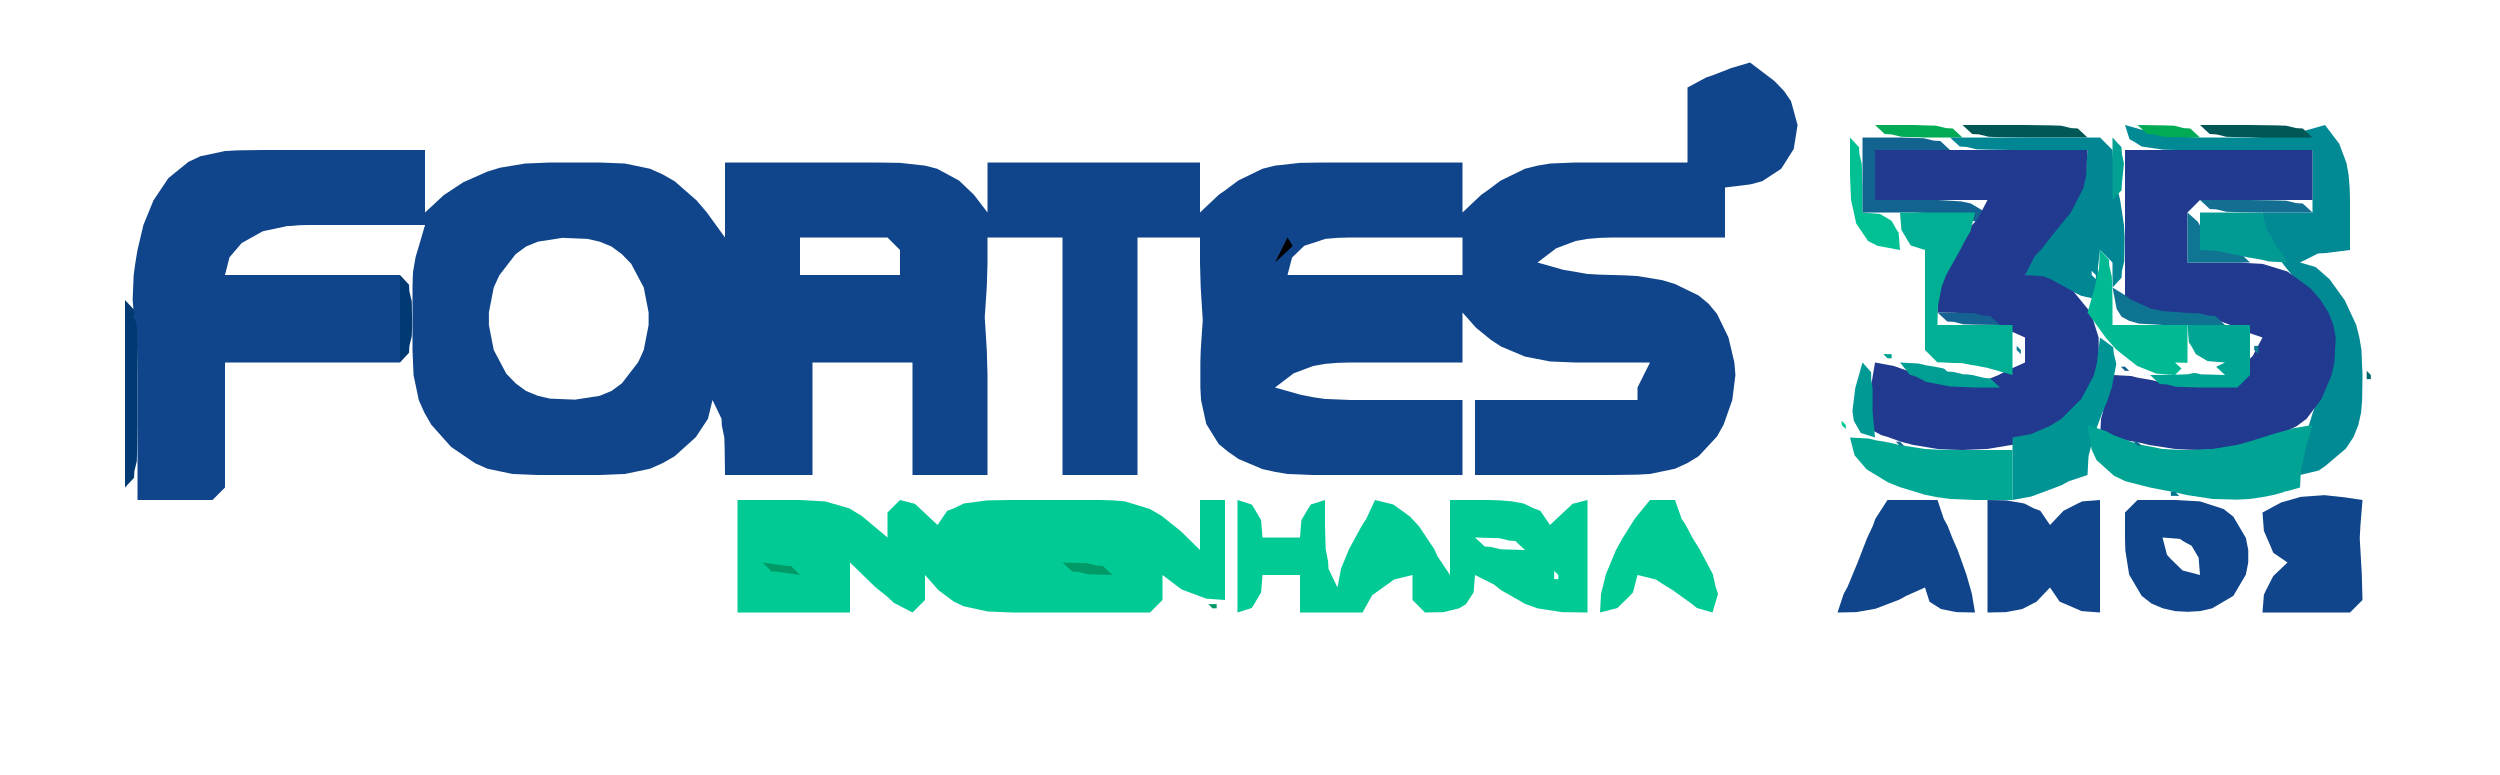 <?xml version="1.0" standalone="yes"?>
<svg xmlns="http://www.w3.org/2000/svg" width="200" height="62">
<path style="fill:#ffffff; stroke:none;" d="M0 0L0 62L200 62L200 0L0 0z"/>
<path style="fill:#010101; stroke:none;" d="M138 5L139 6L138 5z"/>
<path style="fill:#10458b; stroke:none;" d="M135 7L135 13L130 13L128 13L127 13L126 13L124 13.083L123 13.25L122 13.5L120.056 14.444L119.056 15.194L118.5 15.583L117 17L117 13L110 13L108 13L107 13L106 13L104 13.028L102 13.25L101 13.5L99.056 14.444L98.056 15.194L97.5 15.583L96 17L96 13L79 13L79 17L77.917 15.583L76.722 14.444L74.972 13.5L74 13.25L72 13.028L70 13L69 13L68 13L65 13L58 13L58 19L56.528 16.972L55.722 16.028L53.972 14.5L53 13.944L52 13.5L50 13.083L48 13L47 13L46 13L44 13L42 13.083L40 13.417L39 13.722L37.056 14.583L35.5 15.611L34 17L34 12L26 12L23 12L22 12L21 12L19 12.028L18 12.083L16.028 12.5L15.083 12.944L13.472 14.25L12.278 16.028L11.472 18L11 20L10.833 21L10.694 22L10.611 24L10.694 25L10.917 27L10.972 28L11 30L11 32L11 40L17 40L18 39L18 29L32 29L32 22L18 22L18.778 20.528L20.111 19.278L22 18.333L23 18.111L24 18.028L25 18L27 18L29 18L34 18L33.278 19.5L33.25 20.056L33.056 21.056L33.028 22L33 23L33 24L33 26L33 28L33.083 30L33.5 32L33.944 33L34.5 33.972L36.083 35.75L38 37.056L39 37.5L41 37.917L43 38L45 38L47 38L48 38L50 37.917L52 37.5L53 37.056L53.972 36.5L55.667 34.972L56.639 33.5L57 32L57.722 33.5L57.75 34.056L57.944 35L57.972 35.944L58 38L65 38L65 29L73 29L73 38L79 38L79 33L79 31L79 30L78.944 28.028L78.833 26.222L78.778 25.389L78.833 24.611L78.944 22.917L78.972 22.028L79 21.056L79 19L85 19L85 38L91 38L91 19L96 19L96 21.056L96.028 22.056L96.056 22.972L96.167 24.778L96.222 25.611L96.167 26.389L96.056 28.083L96.028 29.028L96.028 31L96.083 32L96.5 33.917L97.5 35.528L98.25 36.139L99.083 36.722L101 37.528L102 37.75L103 37.917L105 38L106 38L109 38L117 38L117 32L111 32L109 32L108 32L106 31.917L105.056 31.778L104.056 31.583L102 31L103.5 29.861L105.056 29.278L106 29.111L107 29.028L108 29L110 29L112 29L117 29L117 25L118.083 26.222L119.278 27.194L120.083 27.722L122 28.528L124 28.917L126 29L128 29L132 29L131 31L131 32L118 32L118 38L125 38L127 38L128 38L129 38L131 37.972L132 37.917L134 37.5L134.972 37.056L135.889 36.5L137.361 34.917L137.889 33.972L138.583 32L138.833 30L138.75 29L138.278 27L137.361 25.111L136.694 24.306L135.889 23.639L134 22.722L133 22.417L131 22.083L130 22.028L128 21.972L127 21.917L125.056 21.583L123 21L124.5 19.861L126.056 19.278L127 19.111L128 19.028L129 19L131 19L133 19L138 19L138 15L140.028 14.75L140.972 14.5L142.5 13.5L143.5 11.917L143.806 10L143.278 8.083L142.722 7.278L141.944 6.472L140 5L138.5 5.444L137 6.028L136.5 6.194L135 7z"/>
<path style="fill:#010101; stroke:none;" d="M136 10L137 11L136 10M141 10L142 11L141 10M149 10L150 11L149 10z"/>
<path style="fill:#01ab56; stroke:none;" d="M150 10L150.778 10.722L151.306 10.75L152.111 10.944L153.028 10.972L153.944 11L154.944 11L157 11L156.222 10.278L155.694 10.25L154.889 10.056L153.972 10.028L153.056 10L152.056 10L150 10z"/>
<path style="fill:#015656; stroke:none;" d="M157 10L157.778 10.722L158.306 10.75L159.111 10.944L160.028 10.972L162 11L163.944 11L167 11L166.222 10.278L165.694 10.25L164.889 10.056L163.972 10.028L162 10L160.056 10L157 10z"/>
<path style="fill:#010101; stroke:none;" d="M167 10L168 11L167 10z"/>
<path style="fill:#018a94; stroke:none;" d="M170 10L170.361 11.139L170.722 11.333L171.333 11.722L173.028 11.972L174 12L176 12L177 12L179 12L185 12L185 17L181 17L181.111 18.417L181.639 19.667L182.722 21.222L184.194 23.028L184.972 24L186.25 26L186.583 27L186.5 29L185.806 31L185.389 32L185.028 33L184.417 34.944L184.083 36.5L184 38L185.5 37.639L186.028 37.278L187.667 35.889L188.278 34.972L188.667 34L188.889 33L188.972 32L189 30L188.917 28L188.75 27L188.5 26L187.583 24.028L186.361 22.333L185.25 21.361L184 21L185.444 20.278L186 20.25L188 20L188 16.944L188 16L187.972 15L187.889 14L187.722 13.056L187.139 11.5L186 10L183.944 10.583L182.944 10.778L182 10.917L180 11L178 11L176 11L174 10.917L173.056 10.778L172.056 10.583L170 10z"/>
<path style="fill:#01ab56; stroke:none;" d="M171 10L171.778 10.722L172.306 10.75L173.056 10.944L173.972 10.972L176 11L175.222 10.278L174.694 10.25L173.944 10.056L173.028 10.028L171 10z"/>
<path style="fill:#015656; stroke:none;" d="M176 10L176.778 10.722L177.306 10.75L178.111 10.944L179.028 10.972L181 11L181.944 11L185 11L184.222 10.278L183.694 10.25L182.889 10.056L181.972 10.028L180 10L179.056 10L176 10z"/>
<path style="fill:#01c194; stroke:none;" d="M148 11L148 13.056L148 14.056L148.083 16L148.5 17.889L149.444 19.278L150.194 19.667L152 20L151.889 18.611L151.667 18.278L151.333 17.667L150.389 17.111L149 17L149 14.944L148.972 13.972L148.944 13.111L148.75 12.306L148.722 11.778L148 11z"/>
<path style="fill:#136391; stroke:none;" d="M149 11L149 17L151.056 17L152.056 17L153 17L155 17.083L155.944 17.222L156.944 17.417L159 18L158.639 16.861L157.667 16.278L156.889 16.111L155 16L153.056 16L150 16L150 12L156 12L155.222 11.278L154.694 11.25L153.889 11.056L152.972 11.028L152.056 11L151.056 11L149 11z"/>
<path style="fill:#018694; stroke:none;" d="M156 11L156.778 11.722L157.306 11.75L158.111 11.944L159.028 11.972L161 12L163 12L167 12L166.889 13.5L166.278 15.056L164.917 17L163.333 18.944L162.361 20.5L162 22L163.5 22.333L164.056 22.611L165.944 23.389L166.5 23.667L168 24L167.833 22.556L167.833 21.444L168 20L169 21L169 23L169.722 22.222L169.75 21.694L169.944 20.889L169.972 19L169.917 18L169.611 16L169.389 15.056L169.222 14.056L169.083 13.5L169 12L168 11L156 11z"/>
<path style="fill:#01a092; stroke:none;" d="M169 11L169 16L169.722 15.222L169.75 14.694L169.917 13.083L169.75 12.306L169.722 11.778L169 11z"/>
<path style="fill:#ffffff; stroke:none;" d="M139 12L140 13L139 12z"/>
<path style="fill:#213a8f; stroke:none;" d="M150 12L150 16L159 16L158.222 17.5L157.722 18.056L156.306 20L155.333 21.944L155.111 22.944L155 25L156.5 25.028L158.056 25.306L159.944 26.028L160.5 26.333L162 27L162 29L160.5 29.667L159.944 29.972L158.944 30.389L157 30.806L155 30.528L154 30.167L152.056 29.472L151.5 29.278L150 29L149.75 30.5L149.611 31L149.25 32.5L149 34L150.5 34.806L151.056 34.972L152.056 35.333L153 35.583L155 35.917L156 35.972L157 36L159 35.917L161 35.583L162 35.306L163 34.972L163.972 34.583L165.75 33.5L167.056 31.917L167.5 30.972L167.917 29L167.889 27L167.278 25.028L165.889 23.333L164.056 22.333L163.5 22.111L162 22L162.778 20.5L163.306 19.944L164.083 18.944L165.667 17L166.667 15.056L166.889 14.056L167 12L150 12M170 12L170 25L172.056 25L173.056 25L175 25.083L176 25.25L177 25.472L178.944 26.194L179.5 26.5L181 27L180.222 28.472L178.889 29.722L177.972 30.278L176 30.861L175 30.889L173 30.611L172.056 30.389L171.056 30.222L170.5 30.083L169 30L168.417 32L168.222 33L168.083 33.5L168 35L169.5 35.083L170.056 35.222L171.056 35.389L172 35.611L174 35.917L175 35.972L176 36L178 35.917L179 35.778L181 35.306L181.972 34.972L183.75 34.083L184.528 33.5L185.722 31.917L186.528 30L186.75 29L186.861 27L186.667 26L186.278 25L185.667 24.028L184.889 23.111L183 21.722L181 21.111L179 21L178.056 21L175 21L175 17L176 16L185 16L185 12L170 12z"/>
<path style="fill:#010156; stroke:none;" d="M39 13L40 14L39 13z"/>
<path style="fill:#010101; stroke:none;" d="M121 13L122 14L121 13M119 14L120 15L119 14M12 15L13 16L12 15M97 15L98 16L97 15M118 15L119 16L118 15z"/>
<path style="fill:#010156; stroke:none;" d="M78 16L79 17L78 16z"/>
<path style="fill:#136e91; stroke:none;" d="M176 16L176.778 16.722L177.306 16.75L178.111 16.944L179.028 16.972L181 17L181.944 17L185 17L184.222 16.278L183.694 16.25L182.889 16.056L181.972 16.028L180 16L179.056 16L176 16z"/>
<path style="fill:#01b094; stroke:none;" d="M152 17L152.111 18.389L152.667 19.333L152.861 19.639L154 20L154 28L155 29L157.056 29.083L158.944 29.417L161 30L161 26L155 26L155.028 24.5L155.333 22.944L155.694 22L156.778 20.056L157.306 19.056L157.639 18.5L158 17L152 17z"/>
<path style="fill:#0f7592; stroke:none;" d="M175 17L175 21L180 21L179.222 20.25L178.722 20.139L177.278 19.333L176.083 18.194L175.833 17.75L175 17z"/>
<path style="fill:#019b94; stroke:none;" d="M176 17L176 20L177.5 20.083L178.056 20.222L179.944 20.611L180.944 20.778L181.5 20.917L183 21L182.028 19.583L181.611 18.778L181.333 18.417L181 17L176 17z"/>
<path style="fill:#010101; stroke:none;" d="M20 18L21 19L20 18z"/>
<path style="fill:#ffffff; stroke:none;" d="M18 22L33 22L33.25 20.556L33.583 19.444L34 18L29 18L27 18L26 18L25 18L23 18.083L21.028 18.5L19.333 19.444L18.361 20.583L18 22M42.083 19.722L41.25 20.333L39.944 22.028L39.5 23L39.111 25L39.111 26L39.5 28L40.5 29.889L41.25 30.667L42.083 31.278L43.028 31.667L44 31.889L46 31.972L47.972 31.667L48.917 31.278L49.75 30.667L51.056 28.972L51.5 28L51.889 26L51.889 25L51.5 23L50.5 21.111L49.75 20.333L48.917 19.722L47.972 19.333L47 19.111L45 19.028L43.028 19.333L42.083 19.722M64 19L64 22L72 22L72 20L71 19L64 19z"/>
<path style="fill:#010101; stroke:none;" d="M103 19L102 21L103.083 20L103.417 19.667L103 19z"/>
<path style="fill:#ffffff; stroke:none;" d="M103 22L117 22L117 19L112 19L110 19L108 19L107 19.028L106.028 19.111L104.333 19.667L103.361 20.611L103 22z"/>
<path style="fill:#010156; stroke:none;" d="M40 20L41 21L40 20z"/>
<path style="fill:#010101; stroke:none;" d="M123 20L124 21L123 20z"/>
<path style="fill:#01ba94; stroke:none;" d="M168 20L167.917 21.5L167.778 22L167.583 23L167 25L168.472 27.028L169.278 27.944L170.972 29.278L172.5 29.889L174 30L175 29L175 26L169 26L169 23.944L168.972 22.972L168.944 22.111L168.75 21.306L168.722 20.778L168 20z"/>
<path style="fill:#010156; stroke:none;" d="M102 21L103 22L102 21z"/>
<path style="fill:#ffffff; stroke:none;" d="M167.333 21.667L167.333 22L167.667 22.333L167.667 22L167.333 21.667z"/>
<path style="fill:#013a72; stroke:none;" d="M32 22L32 29L32.722 28.222L32.75 27.694L32.944 26.889L32.972 25.972L32.944 24.111L32.75 23.306L32.722 22.778L32 22z"/>
<path style="fill:#015656; stroke:none;" d="M186 22L187 23L186 22z"/>
<path style="fill:#0f7392; stroke:none;" d="M169 23L169.333 24.722L169.722 25.333L170.333 25.667L171.111 25.889L173 26L174 26L174.944 26L178 26L177.222 25.278L176.694 25.25L175.889 25.056L174.972 25.028L173.028 24.889L172.083 24.694L170.472 23.972L170.083 23.667L169 23z"/>
<path style="fill:#013a72; stroke:none;" d="M10 24L10 39L10.722 38.222L10.75 37.694L10.944 36.889L10.972 35.972L11 34L11 33L11 31L11 29L11 28L10.972 27.028L10.944 26.111L10.75 25.306L10.722 24.778L10 24z"/>
<path style="fill:#156191; stroke:none;" d="M155 25L155.778 25.722L156.306 25.75L157.056 25.944L157.972 25.972L160 26L159.222 25.278L158.694 25.25L157.944 25.056L157.028 25.028L155 25z"/>
<path style="fill:#01a594; stroke:none;" d="M175 26L175.111 27.389L175.333 27.722L175.667 28.333L176.611 28.889L178 29L176.5 29.722L175.944 29.75L175 29.944L174.056 29.972L172 30L172.778 30.722L173.306 30.75L174.111 30.944L175.028 30.972L175.944 31L176.944 31L179 31L180 30L180 26L175 26z"/>
<path style="fill:#010101; stroke:none;" d="M119 27L120 28L119 27z"/>
<path style="fill:#0f7a92; stroke:none;" d="M161.333 27.667L161.333 28L161.667 28.333L161.667 28L161.333 27.667z"/>
<path style="fill:#019494; stroke:none;" d="M168 27L167.75 29.056L167.5 30.056L166.5 31.917L164.917 33.5L164.028 34.056L162.5 34.722L161 35L161 40L162.5 39.722L164 39.167L164.944 38.806L165.5 38.5L167 38L167.083 36.5L167.472 34.944L168.194 33L168.611 32L168.944 31L169.306 29.111L169.111 28.306L169.056 27.778L168 27z"/>
<path style="fill:#0f7992; stroke:none;" d="M180.333 27.667L180.333 28L180.667 28.333L180.667 27.667L180.333 27.667z"/>
<path style="fill:#01a492; stroke:none;" d="M150.667 28.333L151 28.667L151.333 28.667L151.333 28.333L150.667 28.333z"/>
<path style="fill:#019994; stroke:none;" d="M149 29L148.417 31.056L148.194 32.889L148.306 33.667L148.861 34.639L150 35L149.806 32.944L149.806 31.111L149.694 30.306L149.694 29.778L149 29z"/>
<path style="fill:#019e93; stroke:none;" d="M152 29L152.778 29.972L153.306 30.139L154.111 30.556L156 30.917L157.944 31L160 31L159.222 30.278L158.694 30.222L156.972 29.806L155.056 29.389L154.056 29.222L153.5 29.083L152 29z"/>
<path style="fill:#ffffff; stroke:none;" d="M155 29L155.778 29.722L156.25 29.75L157.056 29.944L159 30L158.222 29.278L157.75 29.25L156.944 29.056L155 29z"/>
<path style="fill:#015656; stroke:none;" d="M159 29L160 30L159 29z"/>
<path style="fill:#136091; stroke:none;" d="M169.667 29.333L170 29.667L170.333 29.667L170 29.333L169.667 29.333z"/>
<path style="fill:#ffffff; stroke:none;" d="M174 29L174.778 29.722L175.25 29.75L176.056 29.944L178 30L177.222 29.278L176.75 29.25L175.944 29.056L174 29z"/>
<path style="fill:#016767; stroke:none;" d="M189.333 29.667L189.333 30.333L189.667 30.333L189.667 30L189.333 29.667z"/>
<path style="fill:#010101; stroke:none;" d="M102 30L103 31L102 30M103 31L104 32L103 31M189 31L190 32L189 31M138 32L139 33L138 32z"/>
<path style="fill:#01c993; stroke:none;" d="M147.333 33.667L147.333 34L147.667 34.333L147.667 34L147.333 33.667z"/>
<path style="fill:#01a394; stroke:none;" d="M167 34L167.333 35.972L167.722 36.806L169.111 38.056L170.028 38.5L172 39L173 39.194L174 39.389L175 39.611L177 39.917L179 39.972L180 39.917L180.944 39.778L181.944 39.583L184 39L184.083 37.5L184.222 37L184.417 36L185 34L183.5 34.25L182.944 34.417L181.944 34.694L180 35.306L179 35.583L177 35.917L175 36L174 35.972L173 35.917L171 35.528L169.056 34.806L168.5 34.5L167 34z"/>
<path style="fill:#010101; stroke:none;" d="M35 35L36 36L35 35M55 35L56 36L55 35z"/>
<path style="fill:#01a994; stroke:none;" d="M148 35L148.361 36.417L149.333 37.556L151.028 38.583L152 38.972L154 39.583L155 39.778L156 39.917L157.944 40L158.944 40L161 40L161 36L157.944 36L157 36L155 35.972L154 35.917L152 35.611L151.056 35.389L150.056 35.222L149.5 35.083L148 35z"/>
<path style="fill:#0e7092; stroke:none;" d="M151.667 35.333L152 35.667L152.333 35.667L152 35.333L151.667 35.333z"/>
<path style="fill:#0f6f92; stroke:none;" d="M170.667 35.333L171 35.667L171.333 35.667L171 35.333L170.667 35.333z"/>
<path style="fill:#010156; stroke:none;" d="M98 36L99 37L98 36M100 37L101 38L100 37z"/>
<path style="fill:#010101; stroke:none;" d="M134 37L135 38L134 37z"/>
<path style="fill:#015656; stroke:none;" d="M165 38L166 39L165 38M184 38L185 39L184 38z"/>
<path style="fill:#010101; stroke:none;" d="M17 39L18 40L17 39z"/>
<path style="fill:#01758c; stroke:none;" d="M173.667 39.333L173.667 39.667L174.333 39.667L174 39.333L173.667 39.333z"/>
<path style="fill:#ffffff; stroke:none;" d="M182.667 39.333L183 39.667L183.333 39.667L183 39.333L182.667 39.333z"/>
<path style="fill:#010101; stroke:none;" d="M184 39L185 40L184 39z"/>
<path style="fill:#10458b; stroke:none;" d="M181 41L181.111 42.472L181.667 43.75L181.861 44.222L183 45L181.861 46.083L181.278 47.222L181.111 47.583L181 49L188 49L189 48L188.944 45.944L188.833 44L188.778 43.056L188.833 42.056L189 40L187.5 39.778L185.944 39.611L184.056 39.75L182.5 40.194L181 41z"/>
<path style="fill:#01ca94; stroke:none;" d="M59 40L59 49L68 49L68 45L70 46.944L71 47.75L71.5 48.222L73 49L74 48L74 46L75.083 47.222L76.278 48.111L77.083 48.5L79 48.917L81 49L83 49L84 49L86 49L92 49L93 48L93 46L94.5 47.139L95 47.333L96.5 47.889L98 48L98 40L96 40L96 44L94.5 42.528L92.944 41.278L92 40.722L90 40.111L89 40.028L88 40L87 40L85 40L82 40L81 40L79 40.028L77.111 40.278L76.306 40.667L75.778 40.861L75 42L73.583 40.667L73.194 40.306L72 40L71 41L71 43L68.944 41.278L67.944 40.667L66 40.111L64 40L63 40L62.056 40L59 40z"/>
<path style="fill:#010101; stroke:none;" d="M71 40L72 41L71 40z"/>
<path style="fill:#01ca94; stroke:none;" d="M99 40L99 49L100.139 48.639L100.333 48.333L100.889 47.389L101 46L104 46L104 49L109 49L109.778 47.611L110.25 47.278L111.528 46.361L113 46L113 48L114 49L115.472 48.972L116.722 48.667L117.278 48.333L117.889 47.389L118 46L119.5 46.75L120.056 47.194L122 48.306L123 48.667L124.944 48.972L127 49L127 40L125.806 40.306L125.417 40.667L124 42L123.222 40.861L122.694 40.667L121.889 40.278L120.972 40.111L120 40.028L119.056 40L118.056 40L116 40L116 46L115 44.5L114.75 43.944L113.528 42.111L112.806 41.333L111.472 40.361L110 40L109.306 41.5L108.944 42.056L107.917 43.944L107.278 45.5L107 47L106.278 45.5L106.25 44.944L106.056 43.944L106.028 43.056L106 42.056L106 40L104.861 40.361L104.667 40.667L104.111 41.611L104 43L101 43L100.889 41.611L100.333 40.667L100.139 40.361L99 40z"/>
<path style="fill:#010101; stroke:none;" d="M131 40L132 41L131 40z"/>
<path style="fill:#01ca94; stroke:none;" d="M132 40L130.778 41.5L129.806 43.056L129.278 44L128.472 45.944L128.083 47.5L128 49L129.389 48.639L130.333 47.722L130.639 47.389L131 46L132.472 46.361L132.972 46.694L133.833 47.222L135.333 48.306L135.75 48.639L137 49L137.444 47.5L137.25 46.944L137.028 45.944L136 44L135.417 43.056L134.889 42.056L134.528 41.5L134 40L132 40z"/>
<path style="fill:#10458b; stroke:none;" d="M151 40L150.028 41.5L149.833 42.056L149.361 43.056L148.611 45L147.806 46.944L147.5 47.5L147 49L148.5 48.972L150.056 48.694L151.944 47.972L152.5 47.667L154 47L154.361 48.139L155.278 48.722L156.528 48.972L158 49L157.75 47.5L157.306 45.944L156.611 44L156.194 43.056L155.806 42.056L155.5 41.5L155 40L151 40M159 40L159 49L160.472 48.972L161.778 48.722L162.917 48.139L164 47L164.778 48.139L165.25 48.333L166.528 48.889L168 49L168 40L166.583 40.111L166.222 40.278L165.083 40.861L164 42L163.222 40.861L162.694 40.667L161.944 40.278L160.5 40.028L159 40M171 40L170 41L170 43.056L170.028 44.056L170.333 45.972L171.333 47.667L172.111 48.278L173.028 48.667L174 48.889L175 48.944L176 48.889L176.972 48.667L178.667 47.667L179.667 45.972L179.861 45L179.861 44L179.667 43.028L178.667 41.333L177.889 40.722L176 40.111L174.056 40L173.056 40L171 40z"/>
<path style="fill:#010101; stroke:none;" d="M109 41L110 42L109 41M82 42L83 43L82 42z"/>
<path style="fill:#ffffff; stroke:none;" d="M185 42L186 43L185 42z"/>
<path style="fill:#010101; stroke:none;" d="M77 43L78 44L77 43z"/>
<path style="fill:#ffffff; stroke:none;" d="M118 43L118.778 43.722L119.25 43.75L120.056 43.944L122 44L121.222 43.278L120.75 43.25L119.944 43.056L118 43M173 43L173.361 44.389L173.667 44.722L174.611 45.639L176 46L175.889 44.611L175.333 43.667L174.722 43.333L174.389 43.111L173 43z"/>
<path style="fill:#010101; stroke:none;" d="M181 44L182 45L181 44z"/>
<path style="fill:#019a67; stroke:none;" d="M61 45L61.722 45.722L62.25 45.75L64 46L63.278 45.278L62.75 45.25L61 45z"/>
<path style="fill:#ffffff; stroke:none;" d="M65 45L66 46L65 45z"/>
<path style="fill:#019a67; stroke:none;" d="M85 45L85.778 45.722L86.25 45.75L87.056 45.944L89 46L88.222 45.278L87.75 45.25L86.944 45.056L85 45z"/>
<path style="fill:#ffffff; stroke:none;" d="M89 45L90 46L89 45M124.333 45.667L124.333 46.333L124.667 46.333L124.667 46L124.333 45.667z"/>
<path style="fill:#010101; stroke:none;" d="M128 45L129 46L128 45M148 45L149 46L148 45M182 45L183 46L182 45M157 46L158 47L157 46M127 47L128 48L127 47z"/>
<path style="fill:#018080; stroke:none;" d="M134 47L135 48L134 47z"/>
<path style="fill:#010101; stroke:none;" d="M170 47L171 48L170 47z"/>
<path style="fill:#018080; stroke:none;" d="M73 48L74 49L73 48z"/>
<path style="fill:#019a67; stroke:none;" d="M96.667 48.333L97 48.667L97.333 48.667L97.333 48.333L96.667 48.333z"/>
<path style="fill:#010101; stroke:none;" d="M137 48L138 49L137 48z"/>
</svg>
